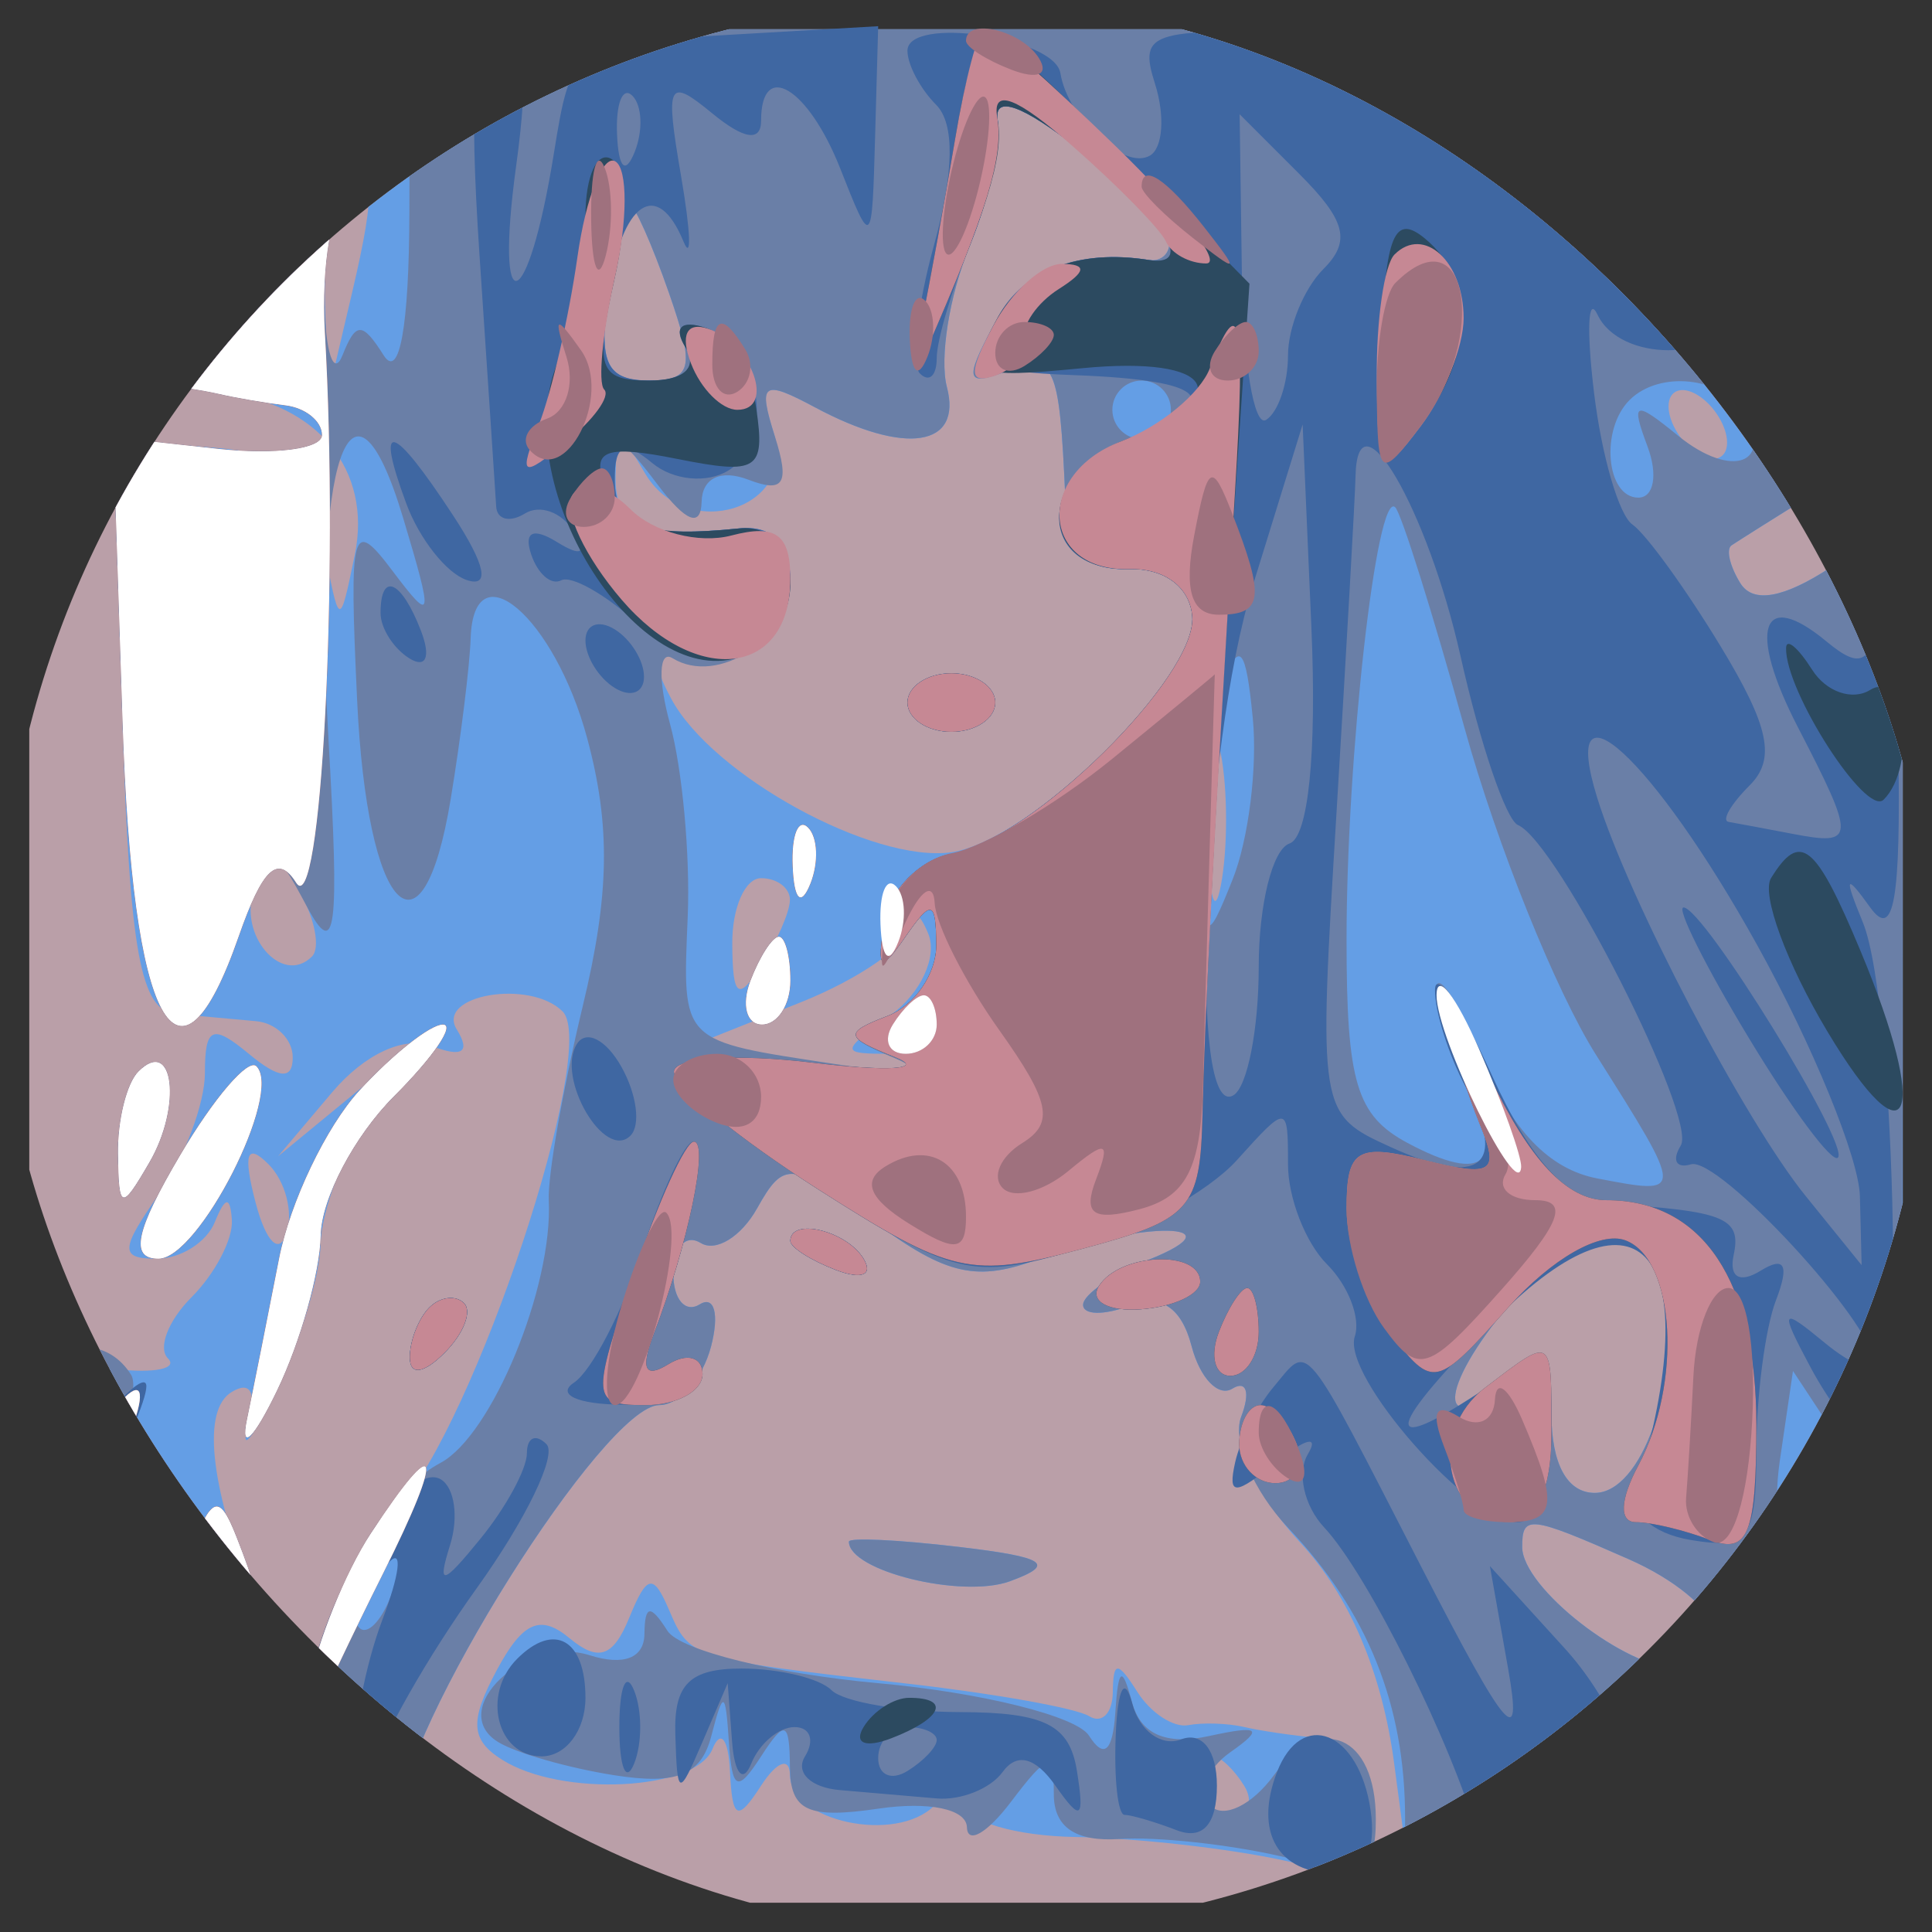<svg width="66" height="66" viewBox="0 0 66 66" fill="none" xmlns="http://www.w3.org/2000/svg">
<rect x="0" y="0" width="66" height="66" fill="#333333" stroke="none"/>
<g clip-path="url(#clip0_1_2)">
<path fill-rule="evenodd" clip-rule="evenodd" d="M1 33V65H33H65V33V1H33H1V33Z" fill="#BA9FA8"/>
<path fill-rule="evenodd" clip-rule="evenodd" d="M4 7C4 10.3 4.337 13.037 4.75 13.083C5.162 13.129 6.446 13.274 7.602 13.405C10.851 13.774 12.716 16.061 12.121 18.947C11.597 21.493 11.594 21.492 11.042 18.525C10.575 16.012 9.975 15.509 7.18 15.282L3.871 15.014L4.185 24.757C4.437 32.536 4.802 34.527 6 34.635C6.825 34.709 8.063 34.821 8.75 34.885C9.438 34.948 10 35.505 10 36.122C10 36.898 9.536 36.86 8.5 36C7.256 34.968 7 35.08 7 36.655C7 37.7 6.299 39.555 5.443 40.777C4.098 42.697 4.087 43 5.36 43C6.17 43 7.06 42.438 7.338 41.75C7.693 40.871 7.866 40.849 7.921 41.679C7.964 42.327 7.346 43.511 6.548 44.31C5.749 45.108 5.384 46.05 5.736 46.403C6.088 46.755 5.279 46.921 3.938 46.772C1.525 46.503 1.497 46.597 1.231 55.818L0.962 65.137L3.731 64.818C6.331 64.519 6.481 64.241 6.183 60.25C5.926 56.816 6.186 56 7.54 56C8.66 56 9.012 55.473 8.603 54.407C7.161 50.65 6.91 48.174 7.908 47.557C8.57 47.148 8.786 47.582 8.473 48.698C8.196 49.689 8.631 49.15 9.44 47.5C10.248 45.85 10.93 43.588 10.955 42.473C10.98 41.357 11.756 39.332 12.681 37.973L14.362 35.5L11.931 37.5L9.5 39.5L11.344 37.317C12.45 36.009 13.817 35.376 14.758 35.737C15.795 36.135 16.083 35.943 15.605 35.17C14.875 33.989 18.105 33.438 19.22 34.553C20.477 35.81 16.205 48.676 13.595 51.492C11.998 53.216 11.07 55.161 11.346 56.213C11.607 57.213 11.385 57.738 10.843 57.403C10.239 57.03 10.128 58.167 10.55 60.414C11.148 63.6 11.018 63.944 9.45 63.342C8.231 62.875 7.9 63.028 8.395 63.83C8.793 64.474 10.104 64.999 11.309 64.998C13.015 64.996 13.521 64.38 13.595 62.215C13.704 59.047 20.644 48 22.525 48C23.208 48 24.002 47.099 24.29 45.999C24.578 44.898 24.405 44.249 23.907 44.558C23.408 44.866 23 44.39 23 43.5C23 42.61 23.422 42.143 23.939 42.462C24.455 42.781 25.321 42.248 25.864 41.278C26.789 39.625 27.042 39.655 29.877 41.751C32.343 43.574 33.386 43.804 35.516 42.994C38.91 41.703 42.465 41.739 39.25 43.031C38.013 43.529 37 44.223 37 44.575C37 44.926 37.717 44.939 38.593 44.603C39.653 44.196 40.359 44.657 40.706 45.985C40.993 47.081 41.621 47.734 42.102 47.437C42.583 47.139 42.718 47.572 42.401 48.397C42.074 49.25 42.941 51.102 44.409 52.686C46.097 54.506 47.213 57.126 47.626 60.236L48.258 65H56.629H65V41.385V17.77L62.552 19.374C60.929 20.438 59.885 20.622 59.452 19.922C59.093 19.342 58.957 18.761 59.15 18.631C59.342 18.501 60.688 17.653 62.139 16.747C64.566 15.232 64.787 14.53 64.886 8.049L64.993 1H39.566H14.139L13.706 3.25L13.272 5.5L13.136 3.25C13.016 1.27 12.46 1 8.5 1H4V7ZM39.945 8.25C39.975 8.662 39.663 8.947 39.25 8.882C36.756 8.488 34.928 9.266 33.919 11.152C32.938 12.984 33.007 13.211 34.384 12.683C36.024 12.054 36.193 12.417 36.392 17C36.471 18.84 37.042 19.485 38.552 19.442C39.783 19.407 40.654 20.056 40.73 21.065C40.888 23.162 35.192 28.733 32.5 29.114C29.819 29.493 24.33 26.485 22.93 23.869C22.272 22.64 22.222 22.019 22.81 22.383C24.501 23.427 27 21.905 27 19.83C27 18.566 26.381 17.937 25.25 18.052C21.928 18.39 21 17.994 21.03 16.25C21.058 14.647 21.142 14.639 22.028 16.157C23.44 18.576 27.259 17.391 26.433 14.79C25.89 13.078 26.069 12.966 27.84 13.914C30.931 15.569 32.883 15.268 32.347 13.22C32.091 12.242 32.431 10.104 33.101 8.47C33.772 6.837 34.215 4.875 34.085 4.111C33.934 3.225 34.941 3.586 36.869 5.111C38.53 6.425 39.914 7.837 39.945 8.25ZM12.026 10.007L11.205 13.5L11.102 10.417C11.046 8.721 11.3 7.033 11.667 6.667C12.792 5.541 12.881 6.367 12.026 10.007ZM22.85 10C23.756 12.599 23.659 13 22.121 13C20.718 13 20.439 12.372 20.787 10C21.029 8.35 21.357 7 21.516 7C21.674 7 22.275 8.35 22.85 10ZM59 15.118C59 15.668 58.55 15.84 58 15.5C57.45 15.16 57 14.432 57 13.882C57 13.332 57.45 13.16 58 13.5C58.55 13.84 59 14.568 59 15.118ZM31 24C31 24.55 31.675 25 32.5 25C33.325 25 34 24.55 34 24C34 23.45 33.325 23 32.5 23C31.675 23 31 23.45 31 24ZM41.706 30.25C41.467 31.488 41.272 30.475 41.272 28C41.272 25.525 41.467 24.512 41.706 25.75C41.944 26.988 41.944 29.012 41.706 30.25ZM10.658 32.675C9.626 33.707 8.099 31.906 8.693 30.359C9.233 28.95 9.399 28.961 10.241 30.466C10.759 31.392 10.947 32.386 10.658 32.675ZM26.985 30.75C26.976 31.163 26.533 32.175 26 33C25.216 34.213 25.028 34.069 25.015 32.25C25.007 31.012 25.45 30 26 30C26.55 30 26.993 30.337 26.985 30.75ZM30.446 34.663C28.679 35.955 28.68 36 30.476 36C31.497 36 32.122 36.211 31.864 36.469C31.606 36.727 29.667 36.658 27.555 36.315L23.714 35.692L27.357 34.239C29.361 33.44 31.036 32.272 31.079 31.643C31.122 31.014 31.409 31.136 31.717 31.913C32.024 32.69 31.452 33.927 30.446 34.663ZM4.729 36.604C4.328 37.005 4.014 38.271 4.03 39.417C4.058 41.34 4.141 41.363 5.101 39.712C6.22 37.79 5.934 35.4 4.729 36.604ZM9.788 42.137C9.538 42.886 9.085 42.432 8.731 41.08C8.296 39.417 8.426 39.026 9.168 39.768C9.75 40.35 10.028 41.415 9.788 42.137ZM27 42.393C27 42.609 27.698 43.054 28.552 43.382C29.442 43.723 29.843 43.555 29.493 42.989C28.906 42.038 27 41.583 27 42.393ZM56.827 44.341C57.393 47.278 56.082 51 54.481 51C53.539 51 53 50.018 53 48.3C53 46.2 52.733 45.867 51.8 46.8C49.381 49.219 48.916 47.913 51.174 45.039C53.717 41.802 56.277 41.486 56.827 44.341ZM14.667 44.667C14.3 45.033 14 45.798 14 46.367C14 46.993 14.466 46.934 15.183 46.217C15.834 45.566 16.134 44.801 15.85 44.517C15.566 44.233 15.033 44.3 14.667 44.667ZM29 52.666C29 53.667 32.863 54.616 34.5 54.018C36.092 53.436 35.734 53.197 32.75 52.844C30.688 52.601 29 52.52 29 52.666ZM55.635 53.262C58.842 54.675 59.896 57 57.329 57C55.538 57 52 54.241 52 52.845C52 51.741 52.246 51.769 55.635 53.262ZM21.491 55.276C20.946 56.61 20.44 56.78 19.453 55.961C18.457 55.135 17.856 55.401 16.966 57.063C16.038 58.797 16.076 59.433 17.147 60.112C19.182 61.402 23.764 61.171 24.338 59.75C24.615 59.063 24.885 59.4 24.936 60.5C25.015 62.164 25.193 62.248 26 61C26.533 60.175 26.976 60.01 26.985 60.633C27.006 62.224 30.608 62.992 31.916 61.684C32.646 60.954 33 60.941 33 61.646C33 62.222 34.688 62.721 36.75 62.755C38.813 62.79 42.002 63.149 43.838 63.552C46.949 64.235 47.153 64.123 46.838 61.893C46.652 60.577 45.825 59.439 45 59.365C44.175 59.291 43.05 59.126 42.5 58.997C41.95 58.868 41.091 58.84 40.592 58.934C40.092 59.029 39.311 58.519 38.857 57.803C38.179 56.734 38.028 56.735 38.015 57.809C38.007 58.529 37.642 58.897 37.205 58.626C36.767 58.356 34.01 57.861 31.078 57.525C23.578 56.668 23.571 56.666 22.857 55C22.316 53.737 22.1 53.781 21.491 55.276ZM57.807 61.526C57.499 61.834 56.94 61.279 56.564 60.293C56.022 58.868 56.136 58.753 57.124 59.733C57.808 60.412 58.115 61.219 57.807 61.526ZM42.5 61C42.84 61.55 42.641 62 42.059 62C41.477 62 41 61.55 41 61C41 60.45 41.198 60 41.441 60C41.684 60 42.16 60.45 42.5 61Z" fill="#649EE5"/>
<path fill-rule="evenodd" clip-rule="evenodd" d="M4 7C4 11.072 4.402 13.037 5.25 13.115C5.938 13.179 6.95 13.335 7.5 13.463C8.05 13.591 9.063 13.764 9.75 13.848C10.438 13.931 11 14.388 11 14.862C11 15.336 9.396 15.547 7.435 15.331L3.869 14.938L4.185 24.638C4.524 35.083 6.079 37.941 8.165 31.958C9.274 28.777 9.303 28.764 10.485 30.971C11.473 32.819 11.601 31.821 11.22 25.231C10.669 15.716 12.001 11.789 13.774 17.701C14.815 21.173 14.784 21.328 13.407 19.5C12.021 17.66 11.924 18.015 12.2 23.921C12.539 31.178 14.427 33.171 15.397 27.295C15.742 25.208 16.048 22.738 16.078 21.807C16.178 18.708 18.945 21.081 20.06 25.223C20.864 28.209 20.825 30.557 19.908 34.37C19.229 37.192 18.706 40.175 18.747 41C18.892 43.967 16.804 49.034 15.05 49.973C12.173 51.513 9.99 57.165 10.666 61.328C11.363 65.626 13.457 66.26 13.595 62.215C13.704 59.047 20.644 48 22.525 48C23.208 48 24.002 47.099 24.29 45.999C24.578 44.898 24.405 44.249 23.907 44.558C23.408 44.866 23 44.39 23 43.5C23 42.61 23.422 42.143 23.939 42.462C24.455 42.781 25.321 42.248 25.864 41.278C26.789 39.625 27.042 39.655 29.877 41.751C32.343 43.574 33.386 43.804 35.516 42.994C38.91 41.703 42.465 41.739 39.25 43.031C38.013 43.529 37 44.223 37 44.575C37 44.926 37.717 44.939 38.593 44.603C39.653 44.196 40.359 44.657 40.706 45.985C40.993 47.081 41.621 47.734 42.102 47.437C42.583 47.139 42.718 47.571 42.401 48.396C42.085 49.221 42.808 50.932 44.009 52.198C46.719 55.056 48 58.238 48 62.113V65.095L54.244 64.798L60.488 64.5L61.366 59.672C61.904 56.719 61.878 54.478 61.299 53.899C60.779 53.379 60.555 51.576 60.802 49.894L61.251 46.834L63.119 49.667C64.98 52.49 64.987 52.436 64.993 35.135L65 17.77L62.552 19.374C60.929 20.438 59.885 20.622 59.452 19.922C59.093 19.342 58.957 18.761 59.15 18.631C59.342 18.501 60.688 17.653 62.139 16.747C64.566 15.232 64.787 14.53 64.886 8.049L64.993 1H39.497H14L13.985 7.25C13.975 11.15 13.645 12.987 13.106 12.137C12.377 10.986 12.158 10.986 11.7 12.137C11.402 12.887 11.122 12.064 11.079 10.309C11.036 8.554 11.45 6.84 12 6.5C12.55 6.16 13 4.784 13 3.441C13 1.215 12.604 1 8.5 1H4V7ZM39.945 8.25C39.975 8.662 39.663 8.947 39.25 8.882C36.756 8.488 34.928 9.266 33.919 11.152C32.938 12.984 33.007 13.211 34.384 12.683C36.024 12.054 36.193 12.417 36.392 17C36.471 18.84 37.042 19.485 38.552 19.442C39.783 19.407 40.654 20.056 40.73 21.065C40.885 23.12 35.249 28.675 32.511 29.166C31.418 29.362 30.381 30.418 30.208 31.511C29.947 33.154 30.073 33.239 30.931 32C31.822 30.713 31.972 30.753 31.985 32.281C31.993 33.261 31.245 34.352 30.323 34.706C28.821 35.283 28.847 35.433 30.573 36.151C31.711 36.625 30.863 36.704 28.5 36.345C23.204 35.54 23.314 35.651 23.494 31.295C23.58 29.208 23.308 26.254 22.889 24.731C22.471 23.208 22.509 22.197 22.974 22.484C24.525 23.442 27 21.811 27 19.83C27 18.566 26.381 17.937 25.25 18.052C21.951 18.388 21 17.998 21 16.309C21 14.834 21.188 14.866 22.468 16.559C23.433 17.834 23.947 18.034 23.968 17.143C23.987 16.327 24.624 16.026 25.565 16.387C26.782 16.854 26.984 16.524 26.471 14.908C25.888 13.07 26.047 12.955 27.84 13.914C30.931 15.569 32.883 15.268 32.347 13.22C32.091 12.242 32.431 10.104 33.101 8.47C33.772 6.837 34.215 4.875 34.085 4.111C33.934 3.225 34.941 3.586 36.869 5.111C38.53 6.425 39.914 7.837 39.945 8.25ZM22.85 10C23.756 12.599 23.659 13 22.121 13C20.718 13 20.439 12.372 20.787 10C21.029 8.35 21.357 7 21.516 7C21.674 7 22.275 8.35 22.85 10ZM40 14C40 14.55 39.55 15 39 15C38.45 15 38 14.55 38 14C38 13.45 38.45 13 39 13C39.55 13 40 13.45 40 14ZM59.541 14.067C60.633 15.833 59.168 16.382 57.337 14.893C55.83 13.666 55.704 13.709 56.281 15.25C56.642 16.213 56.501 17 55.969 17C54.869 17 54.658 14.675 55.667 13.667C56.682 12.652 58.802 12.871 59.541 14.067ZM50.04 24.903C51.136 28.856 53.15 33.861 54.516 36.025C57.561 40.849 57.561 40.83 54.565 40.257C52.92 39.943 51.64 38.61 50.617 36.146C49.784 34.141 49.08 33.092 49.052 33.816C49.023 34.539 49.486 36.04 50.081 37.151C51.47 39.746 50.721 40.456 48.086 39.046C46.338 38.11 46 36.986 46 32.104C46 25.856 47.031 16.698 47.664 17.331C47.875 17.542 48.945 20.95 50.04 24.903ZM42.111 30.035C41.191 32.34 41.123 32.261 41.063 28.832C41.029 26.814 41.337 24.339 41.75 23.332C42.351 21.864 42.559 22.103 42.797 24.535C42.961 26.204 42.652 28.679 42.111 30.035ZM31 24C31 24.55 31.675 25 32.5 25C33.325 25 34 24.55 34 24C34 23.45 33.325 23 32.5 23C31.675 23 31 23.45 31 24ZM27.079 29.583C27.127 30.748 27.364 30.985 27.683 30.188C27.972 29.466 27.936 28.603 27.604 28.271C27.272 27.939 27.036 28.529 27.079 29.583ZM25.638 33.5C25.322 34.325 25.499 35 26.031 35C26.564 35 27 34.325 27 33.5C27 32.675 26.823 32 26.607 32C26.391 32 25.955 32.675 25.638 33.5ZM12.282 37.25C11.146 38.487 9.909 41.075 9.533 43C9.158 44.925 8.664 47.4 8.435 48.5C8.207 49.6 8.67 49.15 9.465 47.5C10.26 45.85 10.93 43.467 10.955 42.205C10.98 40.942 12.105 38.805 13.455 37.455C14.805 36.105 15.558 35 15.129 35C14.7 35 13.419 36.013 12.282 37.25ZM4.729 36.604C4.328 37.005 4.014 38.271 4.03 39.417C4.058 41.34 4.141 41.363 5.101 39.712C6.22 37.79 5.934 35.4 4.729 36.604ZM6.158 39.457C4.625 42.055 4.426 43 5.412 43C6.794 43 9.674 37.341 8.759 36.425C8.478 36.144 7.307 37.509 6.158 39.457ZM27 42.393C27 42.609 27.698 43.054 28.552 43.382C29.442 43.723 29.843 43.555 29.493 42.989C28.906 42.038 27 41.583 27 42.393ZM56.827 44.341C57.393 47.278 56.082 51 54.481 51C53.539 51 53 50.018 53 48.3C53 46.2 52.733 45.867 51.8 46.8C49.381 49.219 48.916 47.913 51.174 45.039C53.717 41.802 56.277 41.486 56.827 44.341ZM14.667 44.667C14.3 45.033 14 45.798 14 46.367C14 46.993 14.466 46.934 15.183 46.217C15.834 45.566 16.134 44.801 15.85 44.517C15.566 44.233 15.033 44.3 14.667 44.667ZM1.62 46.805C1.086 47.67 1.091 54 1.626 54C2.492 54 5.004 47.816 4.482 46.971C3.753 45.792 2.299 45.708 1.62 46.805ZM6.167 53.95C4.721 58.098 4.608 65.361 6.002 64.499C6.579 64.142 6.737 62.207 6.374 59.94C5.858 56.709 6.037 56 7.372 56C9.146 56 9.251 55.5 8.097 52.551C7.431 50.849 7.187 51.025 6.167 53.95ZM29 52.666C29 53.667 32.863 54.616 34.5 54.018C36.092 53.436 35.734 53.197 32.75 52.844C30.688 52.601 29 52.52 29 52.666ZM55.635 53.262C58.842 54.675 59.896 57 57.329 57C55.538 57 52 54.241 52 52.845C52 51.741 52.246 51.769 55.635 53.262ZM13.345 54.543C13.019 55.392 12.538 55.872 12.276 55.61C12.014 55.348 12.096 54.653 12.459 54.067C13.445 52.471 14.021 52.781 13.345 54.543ZM22.015 55.817C22.006 56.644 21.308 56.915 20.141 56.545C17.948 55.849 15.241 58.413 17.013 59.508C17.623 59.885 19.408 60.396 20.979 60.644C23.123 60.982 23.952 60.646 24.302 59.297C24.71 57.722 24.784 57.747 24.899 59.5C25.009 61.167 25.192 61.251 26 60C26.816 58.737 26.972 58.794 26.985 60.363C26.997 61.863 27.586 62.141 30 61.787C31.739 61.532 33.013 61.799 33.032 62.423C33.049 63.015 33.724 62.626 34.532 61.559C35.803 59.878 36 59.843 36 61.298C36 62.419 36.748 62.926 38.25 62.822C39.487 62.737 41.962 63.003 43.75 63.413C46.59 64.065 47 63.904 47 62.138C47 59.275 45.11 58.467 43.515 60.648C42.772 61.665 41.802 62.136 41.361 61.694C40.919 61.253 41.22 60.427 42.029 59.859C43.188 59.046 43.034 58.928 41.303 59.306C39.83 59.627 38.961 59.244 38.669 58.143C38.334 56.883 38.201 56.966 38.101 58.5C38.013 59.836 37.715 60.099 37.201 59.292C36.779 58.627 33.538 57.821 30 57.5C26.462 57.179 23.221 56.373 22.799 55.708C22.218 54.795 22.027 54.822 22.015 55.817ZM57.807 61.526C57.499 61.834 56.94 61.279 56.564 60.293C56.022 58.868 56.136 58.753 57.124 59.733C57.808 60.412 58.115 61.219 57.807 61.526Z" fill="#6A7FA7"/>
<path fill-rule="evenodd" clip-rule="evenodd" d="M4 7C4 11.072 4.402 13.037 5.25 13.115C5.938 13.179 6.95 13.335 7.5 13.463C8.05 13.591 9.063 13.764 9.75 13.848C10.438 13.931 11 14.388 11 14.862C11 15.336 9.396 15.547 7.435 15.331L3.869 14.938L4.185 24.638C4.523 35.059 6.078 37.942 8.152 31.994C8.965 29.663 9.492 29.169 10.116 30.154C10.97 31.501 11.585 19.716 11.098 11.354C10.964 9.073 11.338 6.909 11.928 6.545C12.518 6.18 13 4.784 13 3.441C13 1.215 12.604 1 8.5 1H4V7ZM16.383 8.75C16.669 13.013 16.924 16.864 16.951 17.309C16.978 17.754 17.419 17.859 17.931 17.543C18.443 17.226 19.187 17.494 19.585 18.138C20.063 18.912 19.873 19.04 19.025 18.515C18.211 18.013 17.889 18.167 18.145 18.936C18.368 19.604 18.829 20.004 19.17 19.825C19.511 19.646 20.672 20.298 21.75 21.274C24.094 23.395 27 22.596 27 19.83C27 18.566 26.381 17.937 25.25 18.052C21.974 18.386 21 18.002 21 16.378C21 15.17 21.329 15.028 22.284 15.82C22.997 16.412 24.151 16.524 24.882 16.073C26.507 15.068 25.995 11.83 24.111 11.203C23.268 10.922 22.996 11.185 23.42 11.87C23.844 12.557 23.379 13 22.232 13C20.706 13 20.43 12.428 20.787 10C21.242 6.895 22.45 6.071 23.349 8.25C23.633 8.938 23.594 7.925 23.264 6C22.718 2.82 22.815 2.625 24.331 3.872C25.417 4.765 26 4.852 26 4.122C26 2.021 27.611 2.991 28.701 5.75C29.782 8.486 29.788 8.481 29.894 4.698L30 0.895L24.763 1.198C19.552 1.498 19.522 1.519 18.918 5.261C18.027 10.784 16.881 11.149 17.632 5.671C18.088 2.342 17.926 1 17.068 1C16.188 1 16.004 3.088 16.383 8.75ZM31 1.734C31 2.21 31.441 3.041 31.98 3.58C32.62 4.22 32.595 5.883 31.907 8.374C31.328 10.471 31.112 12.445 31.427 12.76C31.742 13.076 32 12.838 32 12.232C32 11.626 32.522 9.863 33.16 8.315C33.799 6.767 34.215 4.875 34.085 4.111C33.934 3.225 34.941 3.586 36.869 5.111C39.753 7.392 40.854 9.135 39.25 8.882C36.851 8.503 34.951 9.223 34.086 10.84C33.219 12.459 33.531 12.696 36.692 12.815C41.339 12.989 41.946 13.69 38.566 14.975C35.377 16.187 35.39 19.534 38.583 19.442C39.785 19.407 40.655 20.065 40.73 21.065C40.885 23.12 35.249 28.675 32.511 29.166C31.418 29.362 30.381 30.418 30.208 31.511C29.947 33.154 30.073 33.239 30.931 32C31.822 30.713 31.972 30.753 31.985 32.281C31.993 33.261 31.245 34.352 30.323 34.706C28.822 35.282 28.849 35.43 30.573 36.112C31.633 36.531 30.363 36.616 27.75 36.301C25.137 35.986 23.01 36.127 23.022 36.614C23.034 37.101 25.275 38.923 28.002 40.662C32.577 43.581 33.252 43.738 36.73 42.703C38.804 42.086 41.288 40.706 42.25 39.637C43.979 37.718 44 37.719 44 39.776C44 40.92 44.599 42.456 45.33 43.187C46.062 43.919 46.49 45.03 46.282 45.655C45.833 47.002 50.23 52 51.865 52C52.489 52 53 50.64 53 48.977C53 45.982 52.977 45.969 50.5 47.592C47.106 49.816 47.357 48.797 51.133 45.021C56.1 40.054 58.338 42.791 55.91 50.863C55.667 51.67 56.418 52.382 57.75 52.607C59.718 52.94 60 52.56 60 49.576C60 47.699 60.301 45.378 60.67 44.418C61.133 43.211 60.971 42.9 60.145 43.41C59.43 43.852 59.061 43.635 59.225 42.87C59.497 41.603 58.92 41.367 54.951 41.125C53.567 41.041 52.276 39.621 50.973 36.75C49.912 34.413 49.034 33.092 49.022 33.816C49.01 34.539 49.486 36.04 50.081 37.151C51.514 39.83 50.571 40.581 47.52 39.191C45.04 38.061 45.034 38.022 45.656 27.779C46 22.125 46.293 16.945 46.307 16.266C46.371 13.27 48.767 17.383 49.896 22.424C50.566 25.42 51.449 28.013 51.858 28.186C53.2 28.753 57.996 38.198 57.417 39.135C57.106 39.638 57.262 39.926 57.765 39.775C58.705 39.492 64 45.217 64 46.517C64 46.917 63.251 46.627 62.336 45.872C60.832 44.631 60.784 44.71 61.842 46.694C62.485 47.901 63.43 49.148 63.943 49.465C65.085 50.171 64.813 34.364 63.634 31.5C62.986 29.925 63.041 29.819 63.89 31C64.699 32.124 64.939 30.745 64.849 25.5C64.782 21.65 64.529 19.539 64.287 20.808C63.926 22.695 63.581 22.897 62.399 21.916C60.16 20.058 59.686 21.492 61.426 24.857C63.402 28.678 63.391 28.898 61.25 28.488C60.288 28.304 59.297 28.119 59.05 28.077C58.803 28.034 59.128 27.472 59.774 26.826C60.673 25.927 60.439 24.813 58.777 22.076C57.583 20.109 56.228 18.239 55.767 17.919C55.306 17.6 54.716 15.575 54.455 13.419C54.195 11.264 54.248 10.063 54.574 10.75C55.341 12.369 58.68 12.369 59.354 10.75C59.734 9.838 60.256 9.969 61.285 11.233C62.597 12.845 62.775 12.79 63.847 10.435C64.481 9.044 65 6.352 65 4.453V1H59.5H54L53.868 4.75L53.737 8.5L53.118 5L52.5 1.5L45.668 1.202C39.269 0.924 38.875 1.03 39.458 2.868C39.801 3.948 39.726 5.047 39.291 5.311C38.416 5.841 36.48 4.066 36.225 2.5C36.024 1.267 31 0.53 31 1.734ZM21.683 5.188C21.364 5.985 21.127 5.748 21.079 4.583C21.036 3.529 21.272 2.939 21.604 3.271C21.936 3.603 21.972 4.466 21.683 5.188ZM45.211 9.189C44.545 9.855 44 11.183 44 12.141C44 13.099 43.663 14.09 43.25 14.345C42.837 14.6 42.466 12.355 42.424 9.356L42.348 3.903L44.385 5.941C45.98 7.535 46.159 8.241 45.211 9.189ZM13.878 17.199C14.325 18.408 15.255 19.585 15.945 19.815C16.75 20.083 16.585 19.296 15.484 17.616C13.392 14.423 12.793 14.267 13.878 17.199ZM44.051 28.816C43.473 29.009 43 30.903 43 33.024C43 35.146 42.614 37.121 42.141 37.413C40.583 38.376 41.065 25.607 42.799 20L44.5 14.5L44.801 21.483C44.984 25.739 44.692 28.603 44.051 28.816ZM13 20.941C13 21.459 13.445 22.157 13.989 22.493C14.555 22.843 14.723 22.442 14.382 21.552C13.717 19.82 13 19.503 13 20.941ZM20 21.882C20 22.432 20.45 23.16 21 23.5C21.55 23.84 22 23.668 22 23.118C22 22.568 21.55 21.84 21 21.5C20.45 21.16 20 21.332 20 21.882ZM31 24C31 24.55 31.675 25 32.5 25C33.325 25 34 24.55 34 24C34 23.45 33.325 23 32.5 23C31.675 23 31 23.45 31 24ZM60.021 32.273C61.922 35.698 63.504 39.562 63.537 40.86L63.596 43.219L61.693 40.869C59.585 38.265 55.642 30.737 54.564 27.256C53.214 22.896 56.484 25.902 60.021 32.273ZM27.079 29.583C27.127 30.748 27.364 30.985 27.683 30.188C27.972 29.466 27.936 28.603 27.604 28.271C27.272 27.939 27.036 28.529 27.079 29.583ZM59.739 35.453C61.218 37.902 62.589 39.744 62.786 39.547C63.207 39.126 58.193 31 57.512 31C57.258 31 58.259 33.004 59.739 35.453ZM25.638 33.5C25.322 34.325 25.499 35 26.031 35C26.564 35 27 34.325 27 33.5C27 32.675 26.823 32 26.607 32C26.391 32 25.955 32.675 25.638 33.5ZM12.282 37.25C11.146 38.487 9.909 41.075 9.533 43C9.158 44.925 8.664 47.4 8.435 48.5C8.207 49.6 8.67 49.15 9.465 47.5C10.26 45.85 10.93 43.467 10.955 42.205C10.98 40.942 12.105 38.805 13.455 37.455C14.805 36.105 15.558 35 15.129 35C14.7 35 13.419 36.013 12.282 37.25ZM19.704 35.669C18.988 36.828 20.657 39.676 21.537 38.796C21.893 38.441 21.754 37.383 21.23 36.447C20.706 35.51 20.019 35.16 19.704 35.669ZM4.729 36.604C4.328 37.005 4.014 38.271 4.03 39.417C4.058 41.34 4.141 41.363 5.101 39.712C6.22 37.79 5.934 35.4 4.729 36.604ZM6.158 39.457C4.625 42.055 4.426 43 5.412 43C6.794 43 9.674 37.341 8.759 36.425C8.478 36.144 7.307 37.509 6.158 39.457ZM21.933 42.75C21.26 44.813 20.213 46.831 19.605 47.235C18.997 47.639 19.738 47.976 21.25 47.985C22.762 47.993 24 47.523 24 46.941C24 46.359 23.474 46.207 22.83 46.605C22.031 47.099 21.874 46.771 22.334 45.571C23.517 42.49 24.235 39 23.686 39C23.394 39 22.605 40.688 21.933 42.75ZM27 42.393C27 42.609 27.698 43.054 28.552 43.382C29.442 43.723 29.843 43.555 29.493 42.989C28.906 42.038 27 41.583 27 42.393ZM37.537 43.939C37.218 44.456 37.866 44.81 38.978 44.727C40.09 44.643 41 44.22 41 43.787C41 42.681 38.24 42.803 37.537 43.939ZM14.667 44.667C14.3 45.033 14 45.798 14 46.367C14 46.993 14.466 46.934 15.183 46.217C15.834 45.566 16.134 44.801 15.85 44.517C15.566 44.233 15.033 44.3 14.667 44.667ZM41.638 45.5C41.322 46.325 41.499 47 42.031 47C42.564 47 43 46.325 43 45.5C43 44.675 42.823 44 42.607 44C42.391 44 41.955 44.675 41.638 45.5ZM43.5 47.39C42.95 48.043 42.362 49.199 42.194 49.958C41.938 51.11 42.177 51.103 43.636 49.919C44.597 49.139 45.068 49.026 44.683 49.669C44.297 50.313 44.548 51.444 45.241 52.185C46.718 53.763 49.59 59.534 50.499 62.75C50.935 64.292 51.9 65 53.567 65C55.593 65 56 64.508 56 62.056C56 60.299 54.971 57.98 53.449 56.306L50.897 53.5L51.519 57C52.025 59.853 51.485 59.226 48.596 53.61C44.417 45.483 44.756 45.897 43.5 47.39ZM1.89 47.25C1.556 48.012 1.291 54 1.591 54C2.072 54 5 48.294 5 47.359C5 46.951 4.324 47.491 3.498 48.559C2.245 50.177 2.097 50.209 2.605 48.75C2.94 47.788 2.941 47 2.607 47C2.273 47 1.951 47.112 1.89 47.25ZM18 49.642C18 50.179 17.288 51.491 16.418 52.559C15.108 54.167 14.929 54.205 15.375 52.782C15.671 51.837 15.532 50.829 15.066 50.541C13.934 49.841 11.227 54.088 10.536 57.646C10.005 60.383 10.034 60.369 11.241 57.322C11.933 55.574 12.866 53.783 13.312 53.343C13.759 52.902 13.647 53.799 13.062 55.336C12.478 56.873 12.052 59.113 12.116 60.315C12.224 62.349 12.267 62.362 12.736 60.5C13.013 59.4 14.611 56.588 16.288 54.252C17.965 51.915 19.036 49.703 18.668 49.335C18.301 48.967 18 49.106 18 49.642ZM6.167 53.95C4.721 58.098 4.608 65.361 6.002 64.499C6.579 64.142 6.737 62.207 6.374 59.94C5.858 56.709 6.037 56 7.372 56C9.146 56 9.251 55.5 8.097 52.551C7.431 50.849 7.187 51.025 6.167 53.95ZM17.667 56.667C16.449 57.885 16.978 60 18.5 60C19.333 60 20 59.111 20 58C20 56.008 18.934 55.399 17.667 56.667ZM21.158 59C21.158 60.375 21.385 60.938 21.662 60.25C21.94 59.563 21.94 58.438 21.662 57.75C21.385 57.063 21.158 57.625 21.158 59ZM23.07 59.25C23.137 61.397 23.18 61.408 24 59.5L24.859 57.5L25.009 59.5C25.091 60.601 25.385 60.938 25.662 60.25C25.94 59.563 26.606 59 27.142 59C27.679 59 27.84 59.45 27.5 60C27.16 60.55 27.696 61.069 28.691 61.152C29.686 61.236 31.175 61.364 32 61.437C32.825 61.51 33.837 61.104 34.25 60.535C34.738 59.862 35.368 60.024 36.054 61C36.926 62.242 37.053 62.156 36.79 60.5C36.54 58.924 35.695 58.497 32.807 58.488C30.791 58.481 28.81 58.143 28.404 57.738C27.999 57.332 26.617 57 25.333 57C23.559 57 23.017 57.539 23.07 59.25ZM38.116 59.25C38.052 60.763 38.188 62 38.418 62C38.648 62 39.452 62.236 40.204 62.525C41.086 62.863 41.571 62.323 41.571 61C41.571 59.795 41.067 59.144 40.348 59.42C39.676 59.678 38.924 59.127 38.679 58.195C38.421 57.218 38.183 57.665 38.116 59.25ZM32 59.441C32 59.684 31.55 60.16 31 60.5C30.45 60.84 30 60.641 30 60.059C30 59.477 30.45 59 31 59C31.55 59 32 59.198 32 59.441ZM43.62 60.548C42.837 62.589 43.658 64 45.629 64C46.61 64 47.027 63.24 46.82 61.828C46.423 59.136 44.463 58.351 43.62 60.548Z" fill="#3F67A2"/>
<path fill-rule="evenodd" clip-rule="evenodd" d="M4 7C4 11.072 4.402 13.037 5.25 13.115C5.938 13.179 6.95 13.335 7.5 13.463C8.05 13.591 9.063 13.764 9.75 13.848C10.438 13.931 11 14.388 11 14.862C11 15.336 9.396 15.547 7.435 15.331L3.869 14.938L4.185 24.638C4.523 35.059 6.078 37.942 8.152 31.994C8.965 29.663 9.492 29.169 10.116 30.154C10.97 31.501 11.585 19.716 11.098 11.354C10.964 9.073 11.338 6.909 11.928 6.545C12.518 6.18 13 4.784 13 3.441C13 1.215 12.604 1 8.5 1H4V7ZM32.628 4.75C32.283 6.813 31.771 9.625 31.489 11C31.208 12.375 31.272 12.825 31.632 12C33.708 7.244 34.296 5.354 34.085 4.111C33.934 3.225 34.941 3.586 36.869 5.111C39.753 7.392 40.854 9.135 39.25 8.882C36.805 8.496 34.94 9.243 34.009 10.983C33.02 12.83 33.223 12.939 36.974 12.578C41.503 12.142 42.334 13.542 38.427 15.028C35.357 16.195 35.475 19.531 38.583 19.442C39.785 19.407 40.655 20.065 40.73 21.065C40.885 23.12 35.249 28.675 32.511 29.166C31.418 29.362 30.381 30.418 30.208 31.511C29.947 33.154 30.073 33.239 30.931 32C31.822 30.713 31.972 30.753 31.985 32.281C31.993 33.261 31.245 34.352 30.323 34.706C28.822 35.282 28.849 35.43 30.573 36.112C31.633 36.531 30.363 36.616 27.75 36.301C25.137 35.986 23.01 36.127 23.022 36.614C23.034 37.101 25.253 38.908 27.952 40.63C32.5 43.53 33.158 43.68 36.93 42.673C40.695 41.668 41.006 41.321 41.08 38.043C41.173 33.888 41.642 25.099 42.251 16.096L42.684 9.691L38.4 5.346C36.044 2.956 33.922 1 33.686 1C33.449 1 32.973 2.688 32.628 4.75ZM56.079 2.583C56.127 3.748 56.364 3.985 56.683 3.188C56.972 2.466 56.936 1.603 56.604 1.271C56.272 0.939 56.036 1.529 56.079 2.583ZM60 5.393C60 8.355 60.484 9.972 61.485 10.356C63.354 11.073 65 8.128 65 4.066C65 1.462 64.623 1 62.5 1C60.213 1 60 1.374 60 5.393ZM20 7.376C20 8.748 19.552 11.049 19.003 12.491C17.38 16.761 21.871 23.754 25.373 22.41C27.619 21.548 27.514 17.822 25.25 18.052C22.204 18.362 21.229 18.04 20.651 16.534C20.205 15.371 20.718 15.194 23.133 15.677C25.882 16.226 26.144 16.062 25.838 13.971C25.652 12.698 24.875 11.451 24.111 11.199C23.268 10.921 22.996 11.185 23.42 11.87C23.848 12.563 23.362 13 22.164 13C20.447 13 20.306 12.575 21.001 9.495C21.442 7.541 21.395 5.744 20.896 5.436C20.403 5.131 20 6.004 20 7.376ZM47.181 11.781C47.006 16.16 47.101 16.36 48.496 14.559C50.35 12.166 50.426 9.598 48.685 8.154C47.634 7.281 47.333 8.008 47.181 11.781ZM61.015 22.136C60.98 23.607 63.751 27.916 64.348 27.318C65.488 26.179 65.078 22.834 63.888 23.569C63.277 23.947 62.384 23.636 61.904 22.878C61.423 22.12 61.024 21.786 61.015 22.136ZM31 24C31 24.55 31.675 25 32.5 25C33.325 25 34 24.55 34 24C34 23.45 33.325 23 32.5 23C31.675 23 31 23.45 31 24ZM27.079 29.583C27.127 30.748 27.364 30.985 27.683 30.188C27.972 29.466 27.936 28.603 27.604 28.271C27.272 27.939 27.036 28.529 27.079 29.583ZM60.501 29.998C60.162 30.547 61.031 32.91 62.433 35.248C65.236 39.925 65.938 38.18 63.551 32.468C62.02 28.803 61.5 28.382 60.501 29.998ZM25.638 33.5C25.322 34.325 25.499 35 26.031 35C26.564 35 27 34.325 27 33.5C27 32.675 26.823 32 26.607 32C26.391 32 25.955 32.675 25.638 33.5ZM49.313 34.5C49.566 35.6 50.123 37.355 50.551 38.4C51.232 40.063 50.998 40.216 48.664 39.631C46.35 39.05 46 39.268 46 41.29C46 42.57 46.674 44.491 47.498 45.559C48.958 47.451 49.059 47.429 51.531 44.656C53.015 42.991 54.675 42.045 55.533 42.374C57.232 43.026 57.47 47.254 55.965 50.066C55.339 51.235 55.307 52 55.883 52C56.407 52 57.548 52.273 58.418 52.607C59.717 53.106 60 52.403 60 48.678C60 43.75 58.166 41 54.88 41C53.538 41 52.252 39.635 50.878 36.75C49.764 34.413 49.06 33.4 49.313 34.5ZM12.282 37.25C11.146 38.487 9.909 41.075 9.533 43C9.158 44.925 8.664 47.4 8.435 48.5C8.207 49.6 8.67 49.15 9.465 47.5C10.26 45.85 10.93 43.467 10.955 42.205C10.98 40.942 12.105 38.805 13.455 37.455C14.805 36.105 15.558 35 15.129 35C14.7 35 13.419 36.013 12.282 37.25ZM4.729 36.604C4.328 37.005 4.014 38.271 4.03 39.417C4.058 41.34 4.141 41.363 5.101 39.712C6.22 37.79 5.934 35.4 4.729 36.604ZM6.158 39.457C4.625 42.055 4.426 43 5.412 43C6.794 43 9.674 37.341 8.759 36.425C8.478 36.144 7.307 37.509 6.158 39.457ZM21.655 43.5C20.185 47.813 20.202 48 22.061 48C23.127 48 24 47.523 24 46.941C24 46.359 23.474 46.207 22.83 46.605C22.031 47.099 21.874 46.771 22.334 45.571C23.503 42.525 24.237 39 23.702 39C23.419 39 22.498 41.025 21.655 43.5ZM27 42.393C27 42.609 27.698 43.054 28.552 43.382C29.442 43.723 29.843 43.555 29.493 42.989C28.906 42.038 27 41.583 27 42.393ZM37.537 43.939C37.218 44.456 37.866 44.81 38.978 44.727C40.09 44.643 41 44.22 41 43.787C41 42.681 38.24 42.803 37.537 43.939ZM14.667 44.667C14.3 45.033 14 45.798 14 46.367C14 46.993 14.466 46.934 15.183 46.217C15.834 45.566 16.134 44.801 15.85 44.517C15.566 44.233 15.033 44.3 14.667 44.667ZM41.638 45.5C41.322 46.325 41.499 47 42.031 47C42.564 47 43 46.325 43 45.5C43 44.675 42.823 44 42.607 44C42.391 44 41.955 44.675 41.638 45.5ZM50.733 47.405C48.767 48.896 49.358 52 51.607 52C52.488 52 53 50.898 53 49C53 45.572 53.077 45.626 50.733 47.405ZM2.6 50.1C1.613 51.771 1.041 53.374 1.329 53.662C1.617 53.95 2.594 52.752 3.5 51C5.64 46.861 4.932 46.153 2.6 50.1ZM42.333 49.333C42.333 50.067 42.89 50.667 43.571 50.667C44.252 50.667 44.579 50.067 44.298 49.333C44.016 48.6 43.459 48 43.06 48C42.66 48 42.333 48.6 42.333 49.333ZM12.66 52.396C11.797 53.714 10.842 56.076 10.539 57.646C10.236 59.216 10.262 59.825 10.597 59C10.931 58.175 12.052 55.813 13.087 53.75C15.218 49.501 15.003 48.82 12.66 52.396ZM6.167 53.95C4.721 58.098 4.608 65.361 6.002 64.499C6.579 64.142 6.737 62.207 6.374 59.94C5.858 56.709 6.037 56 7.372 56C9.146 56 9.251 55.5 8.097 52.551C7.431 50.849 7.187 51.025 6.167 53.95ZM29.507 58.989C29.157 59.555 29.558 59.723 30.448 59.382C32.18 58.717 32.497 58 31.059 58C30.541 58 29.843 58.445 29.507 58.989Z" fill="#2C4A60"/>
<path fill-rule="evenodd" clip-rule="evenodd" d="M4 7C4 11.072 4.402 13.037 5.25 13.115C5.938 13.179 6.95 13.335 7.5 13.463C8.05 13.591 9.063 13.764 9.75 13.848C10.438 13.931 11 14.388 11 14.862C11 15.336 9.396 15.547 7.435 15.331L3.869 14.938L4.185 24.638C4.523 35.059 6.078 37.942 8.152 31.994C8.965 29.663 9.492 29.169 10.116 30.154C10.97 31.501 11.585 19.716 11.098 11.354C10.964 9.073 11.338 6.909 11.928 6.545C12.518 6.18 13 4.784 13 3.441C13 1.215 12.604 1 8.5 1H4V7ZM32.628 4.75C32.283 6.813 31.771 9.625 31.489 11C31.208 12.375 31.272 12.825 31.632 12C33.731 7.191 34.294 5.342 34.066 4C33.894 2.989 34.738 3.316 36.652 5C38.215 6.375 39.645 7.838 39.83 8.25C40.015 8.662 40.633 9 41.204 9C41.774 9 40.386 7.2 38.119 5C35.852 2.8 33.831 1 33.627 1C33.423 1 32.973 2.688 32.628 4.75ZM19.727 8.771C19.436 10.822 18.843 13.4 18.411 14.5C17.709 16.289 17.806 16.353 19.337 15.107C20.278 14.342 20.865 13.532 20.641 13.307C20.417 13.083 20.584 11.345 21.012 9.445C21.441 7.544 21.447 5.776 21.025 5.515C20.603 5.255 20.019 6.72 19.727 8.771ZM47.639 8.694C47.288 9.046 47.014 10.946 47.032 12.917C47.062 16.284 47.152 16.383 48.532 14.559C49.339 13.491 50 11.83 50 10.868C50 8.941 48.643 7.691 47.639 8.694ZM33.938 11.116C33.082 12.715 33.092 13.136 33.978 12.841C34.623 12.626 35.078 12.062 34.99 11.587C34.901 11.112 35.43 10.343 36.165 9.877C37.111 9.277 37.146 9.026 36.285 9.015C35.617 9.007 34.561 9.952 33.938 11.116ZM23.606 12.416C23.941 13.287 24.653 14 25.19 14C26.505 14 25.682 11.727 24.187 11.229C23.456 10.985 23.233 11.443 23.606 12.416ZM41.332 12.577C40.999 13.444 39.631 14.57 38.291 15.08C35.338 16.202 35.56 19.529 38.583 19.442C39.785 19.407 40.655 20.065 40.73 21.065C40.885 23.12 35.249 28.675 32.511 29.166C31.418 29.362 30.381 30.418 30.208 31.511C29.947 33.154 30.073 33.239 30.931 32C31.822 30.713 31.972 30.753 31.985 32.281C31.993 33.261 31.245 34.352 30.323 34.706C28.822 35.282 28.849 35.43 30.573 36.112C31.633 36.531 30.363 36.616 27.75 36.301C25.137 35.986 23.01 36.127 23.022 36.614C23.034 37.101 25.253 38.908 27.952 40.63C32.5 43.53 33.158 43.68 36.93 42.673C40.695 41.668 41.006 41.321 41.08 38.043C41.157 34.613 41.464 28.729 42.193 16.75C42.555 10.797 42.366 9.882 41.332 12.577ZM19.549 16.92C19.232 17.434 19.992 19.041 21.239 20.491C23.814 23.486 27 23.09 27 19.776C27 18.253 26.512 17.894 24.982 18.294C23.873 18.585 22.326 18.184 21.546 17.403C20.747 16.604 19.875 16.393 19.549 16.92ZM31 24C31 24.55 31.675 25 32.5 25C33.325 25 34 24.55 34 24C34 23.45 33.325 23 32.5 23C31.675 23 31 23.45 31 24ZM27.079 29.583C27.127 30.748 27.364 30.985 27.683 30.188C27.972 29.466 27.936 28.603 27.604 28.271C27.272 27.939 27.036 28.529 27.079 29.583ZM25.638 33.5C25.322 34.325 25.499 35 26.031 35C26.564 35 27 34.325 27 33.5C27 32.675 26.823 32 26.607 32C26.391 32 25.955 32.675 25.638 33.5ZM49.313 34.5C49.566 35.6 50.123 37.355 50.551 38.4C51.232 40.063 50.998 40.216 48.664 39.631C46.35 39.05 46 39.268 46 41.29C46 42.57 46.674 44.491 47.498 45.559C48.958 47.451 49.059 47.429 51.531 44.656C53.015 42.991 54.675 42.045 55.533 42.374C57.232 43.026 57.47 47.254 55.965 50.066C55.339 51.235 55.307 52 55.883 52C56.407 52 57.548 52.273 58.418 52.607C59.717 53.106 60 52.403 60 48.678C60 43.75 58.166 41 54.88 41C53.538 41 52.252 39.635 50.878 36.75C49.764 34.413 49.06 33.4 49.313 34.5ZM12.282 37.25C11.146 38.487 9.909 41.075 9.533 43C9.158 44.925 8.664 47.4 8.435 48.5C8.207 49.6 8.67 49.15 9.465 47.5C10.26 45.85 10.93 43.467 10.955 42.205C10.98 40.942 12.105 38.805 13.455 37.455C14.805 36.105 15.558 35 15.129 35C14.7 35 13.419 36.013 12.282 37.25ZM4.729 36.604C4.328 37.005 4.014 38.271 4.03 39.417C4.058 41.34 4.141 41.363 5.101 39.712C6.22 37.79 5.934 35.4 4.729 36.604ZM6.158 39.457C4.625 42.055 4.426 43 5.412 43C6.794 43 9.674 37.341 8.759 36.425C8.478 36.144 7.307 37.509 6.158 39.457ZM21.655 43.5C20.185 47.813 20.202 48 22.061 48C23.127 48 24 47.523 24 46.941C24 46.359 23.474 46.207 22.83 46.605C22.031 47.099 21.874 46.771 22.334 45.571C23.503 42.525 24.237 39 23.702 39C23.419 39 22.498 41.025 21.655 43.5ZM27 42.393C27 42.609 27.698 43.054 28.552 43.382C29.442 43.723 29.843 43.555 29.493 42.989C28.906 42.038 27 41.583 27 42.393ZM37.537 43.939C37.218 44.456 37.866 44.81 38.978 44.727C40.09 44.643 41 44.22 41 43.787C41 42.681 38.24 42.803 37.537 43.939ZM14.667 44.667C14.3 45.033 14 45.798 14 46.367C14 46.993 14.466 46.934 15.183 46.217C15.834 45.566 16.134 44.801 15.85 44.517C15.566 44.233 15.033 44.3 14.667 44.667ZM41.638 45.5C41.322 46.325 41.499 47 42.031 47C42.564 47 43 46.325 43 45.5C43 44.675 42.823 44 42.607 44C42.391 44 41.955 44.675 41.638 45.5ZM50.733 47.405C48.767 48.896 49.358 52 51.607 52C52.488 52 53 50.898 53 49C53 45.572 53.077 45.626 50.733 47.405ZM2.6 50.1C1.613 51.771 1.041 53.374 1.329 53.662C1.617 53.95 2.594 52.752 3.5 51C5.64 46.861 4.932 46.153 2.6 50.1ZM42.333 49.333C42.333 50.067 42.89 50.667 43.571 50.667C44.252 50.667 44.579 50.067 44.298 49.333C44.016 48.6 43.459 48 43.06 48C42.66 48 42.333 48.6 42.333 49.333ZM12.66 52.396C11.797 53.714 10.842 56.076 10.539 57.646C10.236 59.216 10.262 59.825 10.597 59C10.931 58.175 12.052 55.813 13.087 53.75C15.218 49.501 15.003 48.82 12.66 52.396ZM6.167 53.95C4.721 58.098 4.608 65.361 6.002 64.499C6.579 64.142 6.737 62.207 6.374 59.94C5.858 56.709 6.037 56 7.372 56C9.146 56 9.251 55.5 8.097 52.551C7.431 50.849 7.187 51.025 6.167 53.95Z" fill="#C68894"/>
<path fill-rule="evenodd" clip-rule="evenodd" d="M4 7C4 11.072 4.402 13.037 5.25 13.115C5.938 13.179 6.95 13.335 7.5 13.463C8.05 13.591 9.063 13.764 9.75 13.848C10.438 13.931 11 14.388 11 14.862C11 15.336 9.396 15.547 7.435 15.331L3.869 14.938L4.185 24.638C4.523 35.059 6.078 37.942 8.152 31.994C8.965 29.663 9.492 29.169 10.116 30.154C10.97 31.501 11.585 19.716 11.098 11.354C10.964 9.073 11.338 6.909 11.928 6.545C12.518 6.18 13 4.784 13 3.441C13 1.215 12.604 1 8.5 1H4V7ZM33 1.393C33 1.609 33.698 2.054 34.552 2.382C35.442 2.723 35.843 2.555 35.493 1.989C34.906 1.038 33 0.583 33 1.393ZM32.571 5.571C32.204 7.037 32.096 8.429 32.331 8.665C32.567 8.9 33.061 7.894 33.429 6.429C33.796 4.963 33.904 3.571 33.669 3.335C33.433 3.1 32.939 4.106 32.571 5.571ZM20.195 7.5C20.215 9.15 20.439 9.704 20.693 8.731C20.947 7.758 20.93 6.408 20.656 5.731C20.382 5.054 20.175 5.85 20.195 7.5ZM39 6.378C39 6.585 39.788 7.373 40.75 8.128C42.336 9.371 42.371 9.336 41.128 7.75C39.821 6.084 39 5.555 39 6.378ZM47.667 9.667C47.3 10.033 47.014 11.721 47.032 13.417C47.062 16.344 47.138 16.402 48.532 14.559C50.87 11.468 50.118 7.215 47.667 9.667ZM31.079 11.583C31.127 12.748 31.364 12.985 31.683 12.188C31.972 11.466 31.936 10.603 31.604 10.271C31.272 9.939 31.036 10.529 31.079 11.583ZM19.349 12.185C19.645 13.112 19.35 14.063 18.694 14.298C18.037 14.534 17.773 15.024 18.107 15.387C19.312 16.698 20.937 13.506 19.848 11.966C18.983 10.743 18.901 10.78 19.349 12.185ZM24.333 12.456C24.333 13.257 24.716 13.676 25.183 13.387C25.65 13.098 25.774 12.443 25.457 11.931C24.649 10.623 24.333 10.77 24.333 12.456ZM34 12.059C34 12.641 34.45 12.84 35 12.5C35.55 12.16 36 11.684 36 11.441C36 11.198 35.55 11 35 11C34.45 11 34 11.477 34 12.059ZM41.5 12C41.16 12.55 41.359 13 41.941 13C42.523 13 43 12.55 43 12C43 11.45 42.802 11 42.559 11C42.316 11 41.84 11.45 41.5 12ZM19.5 17C19.16 17.55 19.359 18 19.941 18C20.523 18 21 17.55 21 17C21 16.45 20.802 16 20.559 16C20.316 16 19.84 16.45 19.5 17ZM40.798 18.278C40.437 20.162 40.696 21 41.639 21C43.148 21 43.222 20.429 42.089 17.528C41.397 15.758 41.265 15.834 40.798 18.278ZM38 25.919C36.075 27.488 33.605 28.94 32.511 29.147C31.418 29.354 30.409 30.418 30.27 31.511C30.019 33.483 30.025 33.483 30.938 31.5C31.445 30.4 31.891 30.106 31.93 30.846C31.968 31.586 32.964 33.545 34.142 35.199C35.878 37.637 36.025 38.366 34.921 39.049C34.171 39.512 33.872 40.205 34.255 40.588C34.638 40.971 35.648 40.707 36.499 40.001C37.795 38.926 37.948 38.972 37.444 40.286C36.984 41.485 37.331 41.726 38.921 41.31C40.52 40.892 41.022 39.927 41.095 37.133C41.165 34.445 41.5 22.794 41.5 23.035C41.5 23.052 39.925 24.35 38 25.919ZM27.079 29.583C27.127 30.748 27.364 30.985 27.683 30.188C27.972 29.466 27.936 28.603 27.604 28.271C27.272 27.939 27.036 28.529 27.079 29.583ZM25.638 33.5C25.322 34.325 25.499 35 26.031 35C26.564 35 27 34.325 27 33.5C27 32.675 26.823 32 26.607 32C26.391 32 25.955 32.675 25.638 33.5ZM49.332 34.5C49.574 35.6 50.123 37.355 50.551 38.4C51.232 40.063 50.998 40.216 48.664 39.631C46.35 39.05 46 39.268 46 41.29C46 42.57 46.576 44.406 47.281 45.369C48.467 46.991 48.764 46.894 51.289 44.06C53.324 41.776 53.618 41 52.449 41C51.587 41 51.131 40.596 51.436 40.103C51.741 39.61 51.293 37.698 50.44 35.853C49.588 34.009 49.089 33.4 49.332 34.5ZM30.5 35C30.16 35.55 30.359 36 30.941 36C31.523 36 32 35.55 32 35C32 34.45 31.802 34 31.559 34C31.316 34 30.84 34.45 30.5 35ZM12.282 37.25C11.146 38.487 9.909 41.075 9.533 43C9.158 44.925 8.664 47.4 8.435 48.5C8.207 49.6 8.67 49.15 9.465 47.5C10.26 45.85 10.93 43.467 10.955 42.205C10.98 40.942 12.105 38.805 13.455 37.455C14.805 36.105 15.558 35 15.129 35C14.7 35 13.419 36.013 12.282 37.25ZM4.729 36.604C4.328 37.005 4.014 38.271 4.03 39.417C4.058 41.34 4.141 41.363 5.101 39.712C6.22 37.79 5.934 35.4 4.729 36.604ZM6.158 39.457C4.625 42.055 4.426 43 5.412 43C6.794 43 9.674 37.341 8.759 36.425C8.478 36.144 7.307 37.509 6.158 39.457ZM23 36.893C23 37.384 23.675 38.045 24.5 38.362C25.414 38.712 26 38.363 26 37.469C26 36.661 25.325 36 24.5 36C23.675 36 23 36.402 23 36.893ZM30.242 39.85C29.442 40.345 29.691 40.951 31.04 41.793C32.648 42.797 33 42.757 33 41.567C33 39.716 31.734 38.928 30.242 39.85ZM21.261 44.501C20.67 46.425 20.559 48 21.014 48C21.907 48 23.468 42.135 22.763 41.429C22.527 41.194 21.852 42.576 21.261 44.501ZM57.85 47C57.768 48.65 57.655 50.525 57.6 51.167C57.545 51.808 57.978 52.493 58.562 52.687C59.186 52.895 59.721 51.177 59.858 48.521C59.994 45.892 59.654 44 59.046 44C58.471 44 57.932 45.35 57.85 47ZM2.6 50.1C1.613 51.771 1.041 53.374 1.329 53.662C1.617 53.95 2.594 52.752 3.5 51C5.64 46.861 4.932 46.153 2.6 50.1ZM51.07 47.809C51.031 48.547 50.49 48.803 49.83 48.395C49.032 47.902 48.873 48.227 49.33 49.418C49.699 50.378 50 51.352 50 51.582C50 51.812 50.675 52 51.5 52C53.171 52 53.254 51.419 52 48.5C51.527 47.4 51.109 47.089 51.07 47.809ZM43 48.941C43 49.459 43.445 50.157 43.989 50.493C44.555 50.843 44.723 50.442 44.382 49.552C43.717 47.82 43 47.503 43 48.941ZM12.66 52.396C11.797 53.714 10.842 56.076 10.539 57.646C10.236 59.216 10.262 59.825 10.597 59C10.931 58.175 12.052 55.813 13.087 53.75C15.218 49.501 15.003 48.82 12.66 52.396ZM6.167 53.95C4.721 58.098 4.608 65.361 6.002 64.499C6.579 64.142 6.737 62.207 6.374 59.94C5.858 56.709 6.037 56 7.372 56C9.146 56 9.251 55.5 8.097 52.551C7.431 50.849 7.187 51.025 6.167 53.95Z" fill="#9F717E"/>
<path fill-rule="evenodd" clip-rule="evenodd" d="M4 7C4 11.072 4.402 13.037 5.25 13.115C5.938 13.179 6.95 13.335 7.5 13.463C8.05 13.591 9.063 13.764 9.75 13.848C10.438 13.931 11 14.388 11 14.862C11 15.336 9.396 15.547 7.435 15.331L3.869 14.938L4.185 24.638C4.523 35.059 6.078 37.942 8.152 31.994C8.965 29.663 9.492 29.169 10.116 30.154C10.97 31.501 11.585 19.716 11.098 11.354C10.964 9.073 11.338 6.909 11.928 6.545C12.518 6.18 13 4.784 13 3.441C13 1.215 12.604 1 8.5 1H4V7ZM27.079 29.583C27.127 30.748 27.364 30.985 27.683 30.188C27.972 29.466 27.936 28.603 27.604 28.271C27.272 27.939 27.036 28.529 27.079 29.583ZM30.079 31.583C30.127 32.748 30.364 32.985 30.683 32.188C30.972 31.466 30.936 30.603 30.604 30.271C30.272 29.939 30.036 30.529 30.079 31.583ZM25.638 33.5C25.322 34.325 25.499 35 26.031 35C26.564 35 27 34.325 27 33.5C27 32.675 26.823 32 26.607 32C26.391 32 25.955 32.675 25.638 33.5ZM49.075 34C49.071 35.441 51.892 41.166 51.965 39.865C51.984 39.515 51.343 37.715 50.539 35.865C49.736 34.014 49.077 33.175 49.075 34ZM30.5 35C30.16 35.55 30.359 36 30.941 36C31.523 36 32 35.55 32 35C32 34.45 31.802 34 31.559 34C31.316 34 30.84 34.45 30.5 35ZM12.282 37.25C11.146 38.487 9.909 41.075 9.533 43C9.158 44.925 8.664 47.4 8.435 48.5C8.207 49.6 8.67 49.15 9.465 47.5C10.26 45.85 10.93 43.467 10.955 42.205C10.98 40.942 12.105 38.805 13.455 37.455C14.805 36.105 15.558 35 15.129 35C14.7 35 13.419 36.013 12.282 37.25ZM4.729 36.604C4.328 37.005 4.014 38.271 4.03 39.417C4.058 41.34 4.141 41.363 5.101 39.712C6.22 37.79 5.934 35.4 4.729 36.604ZM6.158 39.457C4.625 42.055 4.426 43 5.412 43C6.794 43 9.674 37.341 8.759 36.425C8.478 36.144 7.307 37.509 6.158 39.457ZM2.6 50.1C1.613 51.771 1.041 53.374 1.329 53.662C1.617 53.95 2.594 52.752 3.5 51C5.64 46.861 4.932 46.153 2.6 50.1ZM12.66 52.396C11.797 53.714 10.842 56.076 10.539 57.646C10.236 59.216 10.262 59.825 10.597 59C10.931 58.175 12.052 55.813 13.087 53.75C15.218 49.501 15.003 48.82 12.66 52.396ZM6.167 53.95C4.721 58.098 4.608 65.361 6.002 64.499C6.579 64.142 6.737 62.207 6.374 59.94C5.858 56.709 6.037 56 7.372 56C9.146 56 9.251 55.5 8.097 52.551C7.431 50.849 7.187 51.025 6.167 53.95Z" fill="white"/>
</g>
<defs>
<clipPath id="clip0_1_2">
<rect width="66" height="66" rx="33" fill="white"/>
</clipPath>
</defs>
</svg>
